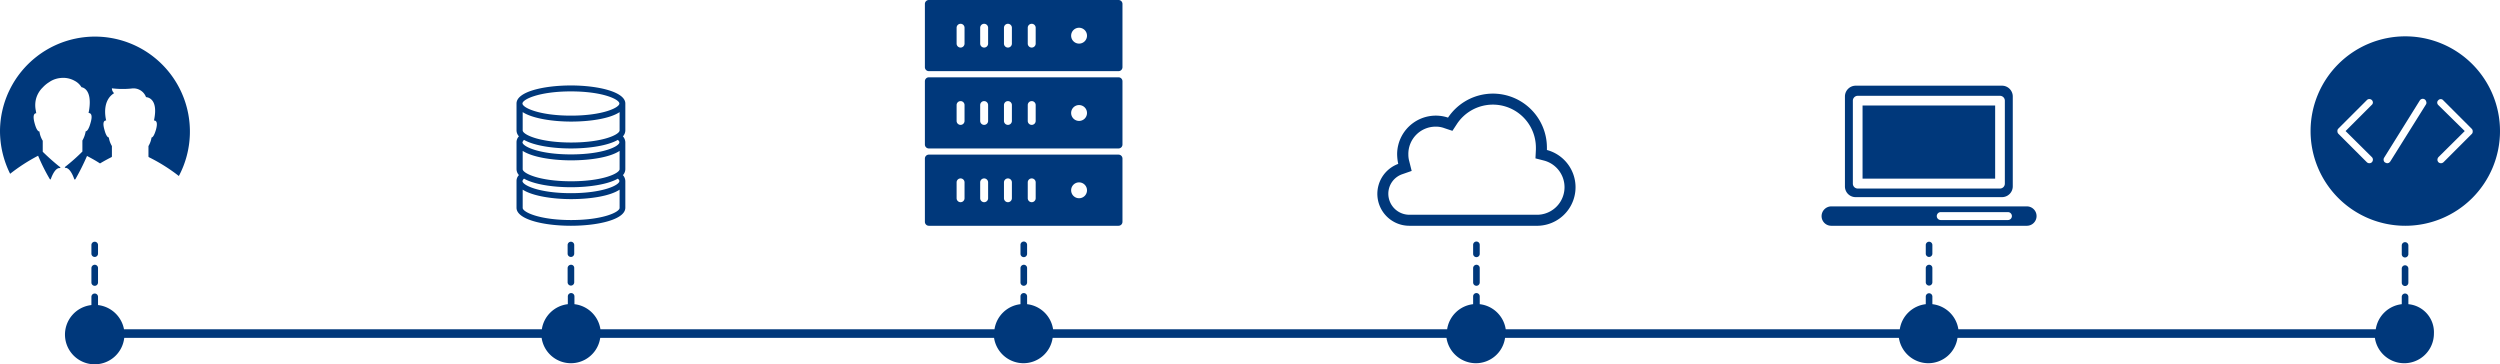 <svg xmlns="http://www.w3.org/2000/svg" viewBox="265.594 4913.363 841.813 122.675">
  <defs>
    <style>
      .cls-1 {
        fill: #00387b;
      }
    </style>
  </defs>
  <g id="Group_6992" data-name="Group 6992" transform="translate(265.594 4913.363)">
    <path id="Path_132" data-name="Path 132" class="cls-1" d="M421.235,94.156h63.859a1.329,1.329,0,0,0,1.335-1.335V71.535a1.329,1.329,0,0,0-1.335-1.335H421.235a1.329,1.329,0,0,0-1.335,1.335V92.821A1.329,1.329,0,0,0,421.235,94.156Zm50.583-14.611a2.67,2.67,0,1,1-2.67,2.67A2.659,2.659,0,0,1,471.818,79.545Zm-17.281,0a1.335,1.335,0,1,1,2.67,0v5.34a1.335,1.335,0,1,1-2.67,0Zm-8.01,0a1.335,1.335,0,1,1,2.67,0v5.34a1.335,1.335,0,1,1-2.67,0Zm-8.01,0a1.335,1.335,0,1,1,2.67,0v5.34a1.335,1.335,0,1,1-2.67,0Zm-7.936,0a1.335,1.335,0,1,1,2.67,0v5.34a1.335,1.335,0,1,1-2.67,0Z" transform="translate(-108.466 -18.134)"/>
    <path id="Path_133" data-name="Path 133" class="cls-1" d="M421.235,59.056h63.859a1.329,1.329,0,0,0,1.335-1.335V36.435a1.329,1.329,0,0,0-1.335-1.335H421.235a1.329,1.329,0,0,0-1.335,1.335V57.721A1.329,1.329,0,0,0,421.235,59.056Zm50.583-14.611a2.67,2.67,0,1,1-2.67,2.67A2.659,2.659,0,0,1,471.818,44.445Zm-17.281,0a1.335,1.335,0,1,1,2.67,0v5.34a1.335,1.335,0,1,1-2.67,0Zm-8.01,0a1.335,1.335,0,1,1,2.67,0v5.34a1.335,1.335,0,1,1-2.67,0Zm-8.01,0a1.335,1.335,0,1,1,2.67,0v5.34a1.335,1.335,0,1,1-2.67,0Zm-7.936,0a1.335,1.335,0,1,1,2.67,0v5.34a1.335,1.335,0,1,1-2.67,0Z" transform="translate(-108.466 -9.067)"/>
    <path id="Path_134" data-name="Path 134" class="cls-1" d="M421.235,23.956h63.859a1.329,1.329,0,0,0,1.335-1.335V1.335A1.329,1.329,0,0,0,485.094,0H421.235A1.329,1.329,0,0,0,419.9,1.335V22.621A1.329,1.329,0,0,0,421.235,23.956ZM471.818,9.345a2.67,2.67,0,1,1-2.67,2.67A2.659,2.659,0,0,1,471.818,9.345Zm-17.281,0a1.335,1.335,0,1,1,2.67,0v5.34a1.335,1.335,0,1,1-2.67,0Zm-8.01,0a1.335,1.335,0,1,1,2.67,0v5.34a1.335,1.335,0,1,1-2.67,0Zm-8.01,0a1.335,1.335,0,1,1,2.67,0v5.34a1.335,1.335,0,1,1-2.67,0Zm-7.936,0a1.335,1.335,0,1,1,2.67,0v5.34a1.335,1.335,0,1,1-2.67,0Z" transform="translate(-108.466)"/>
    <path id="Path_135" data-name="Path 135" class="cls-1" d="M465.525,110.813a1.113,1.113,0,1,0-2.225,0v2.967a1.113,1.113,0,1,0,2.225,0Z" transform="translate(-119.677 -28.337)"/>
    <path id="Path_136" data-name="Path 136" class="cls-1" d="M464.413,120.2a1.141,1.141,0,0,0-1.113,1.113v4.821a1.113,1.113,0,1,0,2.225,0v-4.821A1.092,1.092,0,0,0,464.413,120.2Z" transform="translate(-119.677 -31.049)"/>
    <path id="Path_137" data-name="Path 137" class="cls-1" d="M259.925,110.813a1.113,1.113,0,0,0-2.225,0v2.967a1.113,1.113,0,0,0,2.225,0Z" transform="translate(-66.568 -28.337)"/>
    <path id="Path_138" data-name="Path 138" class="cls-1" d="M258.813,120.2a1.141,1.141,0,0,0-1.113,1.113v4.821a1.113,1.113,0,0,0,2.225,0v-4.821A1.051,1.051,0,0,0,258.813,120.2Z" transform="translate(-66.568 -31.049)"/>
    <path id="Path_139" data-name="Path 139" class="cls-1" d="M876.525,110.813a1.113,1.113,0,0,0-2.225,0v2.967a1.113,1.113,0,0,0,2.225,0Z" transform="translate(-225.845 -28.337)"/>
    <path id="Path_140" data-name="Path 140" class="cls-1" d="M875.413,120.2a1.141,1.141,0,0,0-1.113,1.113v4.821a1.113,1.113,0,0,0,2.225,0v-4.821A1.092,1.092,0,0,0,875.413,120.2Z" transform="translate(-225.845 -31.049)"/>
    <path id="Path_141" data-name="Path 141" class="cls-1" d="M1091.513,115.092a1.141,1.141,0,0,0,1.113-1.113v-2.967a1.113,1.113,0,0,0-2.225,0v2.967A1.092,1.092,0,0,0,1091.513,115.092Z" transform="translate(-281.667 -28.389)"/>
    <path id="Path_142" data-name="Path 142" class="cls-1" d="M1090.4,126.333a1.113,1.113,0,0,0,2.225,0v-4.821a1.113,1.113,0,0,0-2.225,0Z" transform="translate(-281.667 -31.101)"/>
    <path id="Path_143" data-name="Path 143" class="cls-1" d="M818.579,136.808v-2.448a1.113,1.113,0,1,0-2.225,0v2.448a10,10,0,0,0-8.752,8.455H667.052a10,10,0,0,0-8.752-8.455v-2.6a1.113,1.113,0,0,0-2.225,0v2.6a10,10,0,0,0-8.752,8.455H514.636a10,10,0,0,0-8.752-8.455v-2.6a1.113,1.113,0,1,0-2.225,0v2.6a10,10,0,0,0-8.752,8.455H362.22a10,10,0,0,0-8.752-8.455v-2.6a1.113,1.113,0,1,0-2.225,0v2.6a10,10,0,0,0-8.752,8.455H209.8a10,10,0,0,0-8.752-8.455v-2.6a1.113,1.113,0,1,0-2.225,0v2.6a10,10,0,0,0-8.752,8.455H49.377a10.081,10.081,0,0,0-8.752-8.159v-2.744a1.113,1.113,0,1,0-2.225,0v2.744a10.006,10.006,0,1,0,11.051,11.051H190a9.969,9.969,0,0,0,19.729,0H342.343a10.043,10.043,0,0,0,9.864,8.529,9.929,9.929,0,0,0,9.864-8.529H494.685a10.043,10.043,0,0,0,9.864,8.529,9.929,9.929,0,0,0,9.864-8.529H647.027a10.043,10.043,0,0,0,9.864,8.529,9.929,9.929,0,0,0,9.864-8.529H807.305a9.992,9.992,0,0,0,19.877-1.483A9.472,9.472,0,0,0,818.579,136.808Z" transform="translate(-7.62 -34.382)"/>
    <path id="Path_144" data-name="Path 144" class="cls-1" d="M43.725,110.813a1.113,1.113,0,0,0-2.225,0v2.967a1.113,1.113,0,0,0,2.225,0Z" transform="translate(-10.72 -28.337)"/>
    <path id="Path_145" data-name="Path 145" class="cls-1" d="M42.613,120.2a1.141,1.141,0,0,0-1.113,1.113v4.9a1.113,1.113,0,0,0,2.225,0v-4.9A1.092,1.092,0,0,0,42.613,120.2Z" transform="translate(-10.72 -31.049)"/>
    <path id="Path_146" data-name="Path 146" class="cls-1" d="M671.025,110.813a1.113,1.113,0,1,0-2.225,0v2.967a1.113,1.113,0,1,0,2.225,0Z" transform="translate(-172.761 -28.337)"/>
    <path id="Path_147" data-name="Path 147" class="cls-1" d="M669.912,120.2a1.141,1.141,0,0,0-1.112,1.113v4.821a1.113,1.113,0,1,0,2.225,0v-4.821A1.092,1.092,0,0,0,669.912,120.2Z" transform="translate(-172.761 -31.049)"/>
    <path id="Path_148" data-name="Path 148" class="cls-1" d="M636.054,87h43.389a12.978,12.978,0,0,0,2.967-25.514v-.816a18.182,18.182,0,0,0-33.3-10.087A13.018,13.018,0,0,0,631.975,62.9a16.308,16.308,0,0,0,.371,3.263A10.75,10.75,0,0,0,636.054,87Zm-2.373-17.355,3.189-1.113-.816-3.263a8.158,8.158,0,0,1-.3-2.3,9.182,9.182,0,0,1,9.2-9.345,8.068,8.068,0,0,1,2.967.519l2.67.89,1.557-2.373a14.494,14.494,0,0,1,26.552,8.01v.668l-.148,2.967,2.893.742a9.281,9.281,0,0,1-2.077,18.245H636.054a7.091,7.091,0,0,1-7.046-7.046A6.954,6.954,0,0,1,633.681,69.646Z" transform="translate(-161.524 -10.978)"/>
    <path id="Path_149" data-name="Path 149" class="cls-1" d="M252.82,86.045c9.049,0,18.32-2.077,18.32-6.082V70.989a3.153,3.153,0,0,0-.816-2,3,3,0,0,0,.816-2V57.935a3.153,3.153,0,0,0-.816-2,3,3,0,0,0,.816-2V44.882c0-3.931-9.2-6.082-18.32-6.082s-18.32,2.077-18.32,6.082V53.93a3,3,0,0,0,.816,2,2.8,2.8,0,0,0-.816,2v9.049a3,3,0,0,0,.816,2,2.8,2.8,0,0,0-.816,2v9.049C234.574,83.969,243.771,86.045,252.82,86.045Zm0-45.243c10.68,0,16.317,2.67,16.317,4.079s-5.637,4.079-16.317,4.079S236.5,46.291,236.5,44.882,242.139,40.8,252.82,40.8Zm-16.243,6.972c3.189,2.077,9.79,3.189,16.317,3.189s13.128-1.038,16.317-3.189V53.93c0,1.409-5.637,4.079-16.317,4.079s-16.317-2.67-16.317-4.079Zm.445,9.345c3.338,1.928,9.642,2.893,15.8,2.893,6.23,0,12.46-.964,15.8-2.893.3.3.519.519.519.816,0,1.409-5.637,4.079-16.317,4.079S236.5,59.345,236.5,57.935A2.1,2.1,0,0,1,237.022,57.12Zm-.445,3.708c3.189,2.077,9.79,3.189,16.317,3.189s13.128-1.038,16.317-3.189v6.156c0,1.409-5.637,4.079-16.317,4.079s-16.317-2.67-16.317-4.079Zm.445,9.345c3.338,1.928,9.642,2.893,15.8,2.893,6.23,0,12.46-.964,15.8-2.893.3.3.519.519.519.816,0,1.409-5.637,4.079-16.317,4.079S236.5,72.4,236.5,70.989A1.682,1.682,0,0,1,237.022,70.173Zm-.445,3.708c3.189,2.077,9.79,3.189,16.317,3.189s13.128-1.038,16.317-3.189v6.156c0,1.409-5.637,4.079-16.317,4.079s-16.317-2.67-16.317-4.079Z" transform="translate(-60.575 -10.023)"/>
    <path id="Path_150" data-name="Path 150" class="cls-1" d="M841.233,76.429h49.248a3.64,3.64,0,0,0,3.634-3.634V42.534a3.64,3.64,0,0,0-3.634-3.634H841.233a3.64,3.64,0,0,0-3.634,3.634V72.8A3.593,3.593,0,0,0,841.233,76.429Zm-.964-32.486a1.646,1.646,0,0,1,1.632-1.632h47.913a1.646,1.646,0,0,1,1.632,1.632V71.9a1.646,1.646,0,0,1-1.632,1.632H841.9a1.646,1.646,0,0,1-1.632-1.632Z" transform="translate(-216.364 -10.048)"/>
    <path id="Path_151" data-name="Path 151" class="cls-1" d="M830.263,100.227h65.862a3.263,3.263,0,1,0,0-6.527H830.263A3.292,3.292,0,0,0,827,96.963,3.244,3.244,0,0,0,830.263,100.227Zm36.862-4.6h22.621a1.335,1.335,0,0,1,0,2.67H867.125a1.335,1.335,0,0,1,0-2.67Z" transform="translate(-213.626 -24.204)"/>
    <rect id="Rectangle_3984" data-name="Rectangle 3984" class="cls-1" width="44.649" height="24.624" transform="translate(627.169 35.527)"/>
    <path id="Path_152" data-name="Path 152" class="cls-1" d="M1080.892,16.5a31.892,31.892,0,1,0,31.892,31.892A31.891,31.891,0,0,0,1080.892,16.5Zm-11.274,40.644a1.228,1.228,0,0,1,.371.89,1.368,1.368,0,0,1-.371.89c-.148.074-.223.148-.371.223a1.372,1.372,0,0,1-.89,0,1.617,1.617,0,0,1-.371-.223l-9.642-9.642a1.182,1.182,0,0,1-.3-.89,1.013,1.013,0,0,1,.3-.816l9.642-9.642a1.188,1.188,0,0,1,2,.816,1.062,1.062,0,0,1-.371.816l-8.826,8.826Zm18.245-17.726-12.015,19.21a2.522,2.522,0,0,1-.445.445,1.746,1.746,0,0,1-.593.148.446.446,0,0,1-.3-.074,1.255,1.255,0,0,1-.371-.148.938.938,0,0,1-.519-.742,1.214,1.214,0,0,1,.148-.89l12.015-19.284a1.254,1.254,0,0,1,.742-.519,1.213,1.213,0,0,1,.89.148,1.254,1.254,0,0,1,.519.742A1.089,1.089,0,0,1,1087.864,39.418Zm15.5,9.864-9.642,9.642c-.148.074-.223.148-.371.223a1.372,1.372,0,0,1-.89,0,1.617,1.617,0,0,1-.371-.223,1.228,1.228,0,0,1-.371-.89,1.368,1.368,0,0,1,.371-.89l8.826-8.752-8.9-8.752a1.19,1.19,0,0,1-.371-.816,1.062,1.062,0,0,1,.371-.816,1.083,1.083,0,0,1,1.632,0l9.642,9.642a1.115,1.115,0,0,1,.3.816A1.148,1.148,0,0,1,1103.365,49.282Z" transform="translate(-270.972 -4.262)"/>
    <path id="Path_153" data-name="Path 153" class="cls-1" d="M24.995,64.587c0,.074.148.148.223.148s.074-.074.148-.074A77.706,77.706,0,0,0,29.3,56.8c1.113.593,2.67,1.409,4.376,2.522,1.854-1.113,3.338-1.854,3.783-2.077.148-.074.223-.148.223-.3V53.462a7.962,7.962,0,0,1-1.038-2.893c-.371,0-.964-.593-1.483-2.6-.742-2.6-.074-3.115.593-3.115-.371-1.483-1.261-6.749,2.67-9.2a2.125,2.125,0,0,1-.742-1.632,29.222,29.222,0,0,0,6.6.074A4.494,4.494,0,0,1,49.174,37s4.376,0,2.67,7.862c.668,0,1.409.445.668,3.115-.593,2-1.113,2.6-1.483,2.6a7.962,7.962,0,0,1-1.038,2.893v3.486c0,.148.074.223.223.3a58.339,58.339,0,0,1,10.013,6.3A31.974,31.974,0,1,0,0,48.418,32.375,32.375,0,0,0,3.412,62.807a60.026,60.026,0,0,1,9.419-6.082,64.777,64.777,0,0,0,3.931,7.862c.074.074.148.148.3.074.074,0,.074-.074.074-.148.371-1.038,1.483-3.783,3.041-3.634a.16.16,0,0,0,.148-.148c0-.074,0-.074-.074-.148a75.354,75.354,0,0,1-5.859-5.192V51.682a7.865,7.865,0,0,1-1.113-3.115c-.445,0-1.038-.593-1.632-2.818-.742-2.744-.074-3.338.593-3.338a2.194,2.194,0,0,1-.148-.742,8.79,8.79,0,0,1,0-3.931,8.383,8.383,0,0,1,2.3-4.005,10.188,10.188,0,0,1,2.151-1.78,7.782,7.782,0,0,1,2.077-1.038,8.22,8.22,0,0,1,1.854-.371,7.855,7.855,0,0,1,4.673.964,5.822,5.822,0,0,1,2.3,2.151s3.783.3,2.522,7.936c-.074.223-.074.445-.148.742.742,0,1.483.593.668,3.338-.593,2.151-1.187,2.818-1.632,2.818a9.213,9.213,0,0,1-1.113,3.115v3.708a62.562,62.562,0,0,1-5.859,5.192.139.139,0,0,0,0,.223c0,.074.074.074.148.074C23.511,60.8,24.624,63.474,24.995,64.587Z" transform="translate(0 -4.288)"/>
  </g>
</svg>
